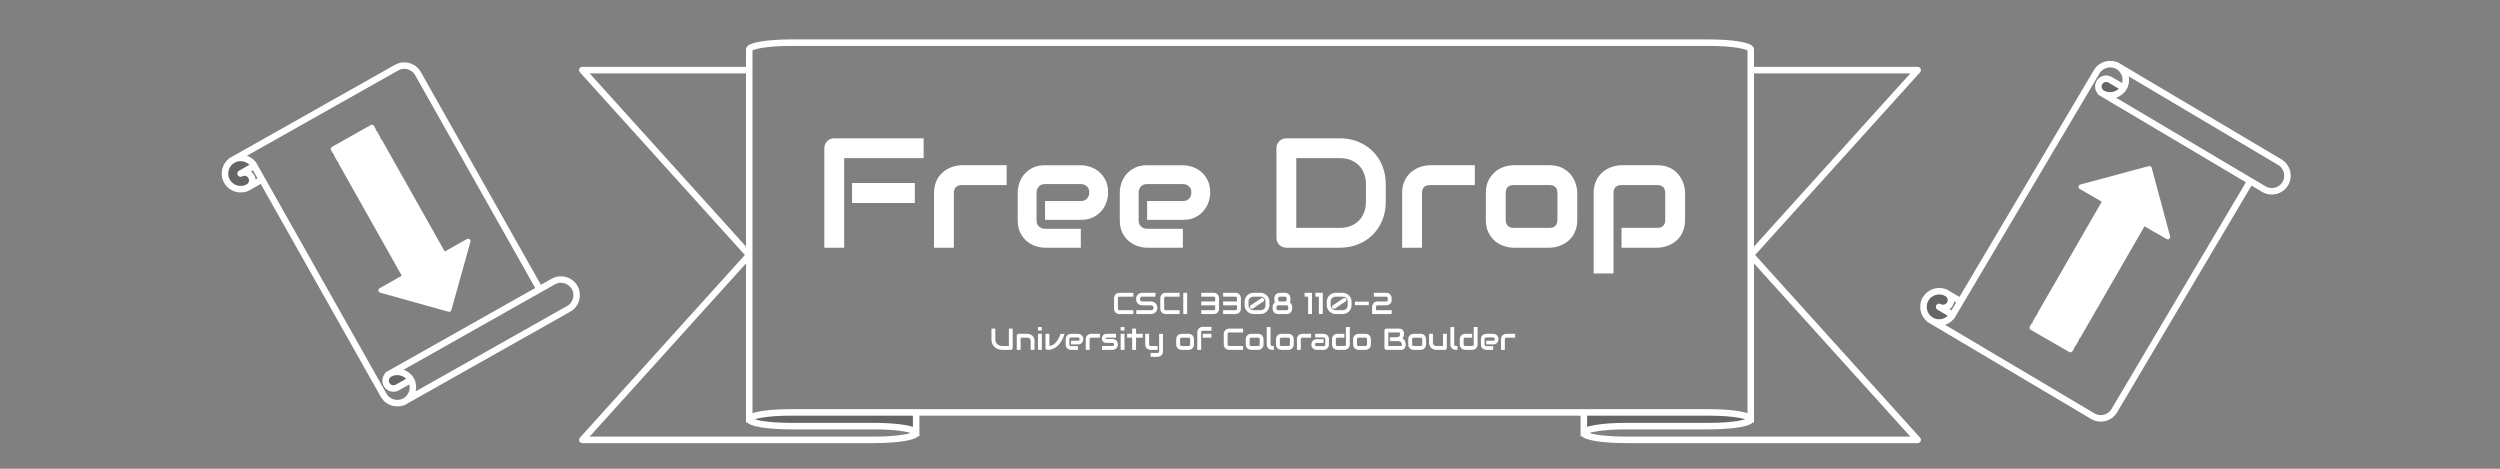 <svg version="1.1" viewBox="0.0 0.0 1536.0 288.0" fill="none" stroke="none" stroke-linecap="square" stroke-miterlimit="10" xmlns:xlink="http://www.w3.org/1999/xlink" xmlns="http://www.w3.org/2000/svg"><rect x="0.0" y="0.0" width="1536.0" height="288.0" fill="#808080" stroke="none"/><clipPath id="p.0"><path d="m0 0l1536.0 0l0 288.0l-1536.0 0l0 -288.0z" clip-rule="nonzero"/></clipPath><g clip-path="url(#p.0)"><path fill="#000000" fill-opacity="0.0" d="m0 0l1536.0 0l0 288.0l-1536.0 0z" fill-rule="evenodd"/><path fill="#000000" fill-opacity="0.0" d="m357.78 270.244l179.471 0c14.16 0 25.639 -1.888 25.639 -4.217c0 -2.329 -11.479 -4.217 -25.639 -4.217l-51.278 0c-14.16 0 -25.639 -1.888 -25.639 -4.217c0 -2.329 11.479 -4.217 25.639 -4.217l564.053 0c14.16 0 25.639 1.888 25.639 4.217c0 2.329 -11.479 4.217 -25.639 4.217l-51.278 0c-14.16 0 -25.639 1.888 -25.639 4.217c0 2.329 11.479 4.217 25.639 4.217l179.471 0l-102.555 -113.581l102.555 -113.581l-102.555 0l0 -12.652l0 0c0 -2.329 -11.479 -4.217 -25.639 -4.217l-564.053 0c-14.16 0 -25.639 1.888 -25.639 4.217l0 12.652l-102.555 0l102.555 113.581z" fill-rule="evenodd"/><path fill="#000000" fill-opacity="0.0" d="m562.89 266.027c0 -2.329 -11.479 -4.217 -25.639 -4.217l-51.278 0c-14.16 0 -25.639 -1.888 -25.639 -4.217c0 -2.329 11.479 -4.217 25.639 -4.217l76.916 0zm410.22 0c0 -2.329 11.479 -4.217 25.639 -4.217l51.278 0c14.16 0 25.639 -1.888 25.639 -4.217c0 -2.329 -11.479 -4.217 -25.639 -4.217l-76.916 0z" fill-rule="evenodd"/><path fill="#000000" fill-opacity="0.0" d="m357.78 270.244l102.555 -113.581l-102.555 -113.581l102.555 0l0 -12.652l0 0c0 -2.329 11.479 -4.217 25.639 -4.217l564.053 0c14.16 0 25.639 1.888 25.639 4.217l0 12.652l0 0l102.555 0l-102.555 113.581l102.555 113.581l-179.471 0c-14.16 0 -25.639 -1.888 -25.639 -4.217c0 -2.329 11.479 -4.217 25.639 -4.217l51.278 0c14.16 0 25.639 -1.888 25.639 -4.217c0 -2.329 -11.479 -4.217 -25.639 -4.217l-564.053 0c-14.16 0 -25.639 1.888 -25.639 4.217c0 2.329 11.479 4.217 25.639 4.217l51.278 0c14.16 0 25.639 1.888 25.639 4.217c0 2.329 -11.479 4.217 -25.639 4.217zm205.11 -16.87l0 12.652m410.22 0l0 -12.652m-512.776 4.217l0 -214.509m615.331 0l0 214.509" fill-rule="evenodd"/><path fill="#000000" fill-opacity="0.2" d="m562.89 266.027c0 -2.329 -11.479 -4.217 -25.639 -4.217l-51.278 0c-14.16 0 -25.639 -1.888 -25.639 -4.217c0 -2.329 11.479 -4.217 25.639 -4.217l76.916 0zm410.22 0c0 -2.329 11.479 -4.217 25.639 -4.217l51.278 0c14.16 0 25.639 -1.888 25.639 -4.217c0 -2.329 -11.479 -4.217 -25.639 -4.217l-76.916 0z" fill-rule="evenodd"/><path stroke="#ffffff" stroke-width="4.0" stroke-linejoin="round" stroke-linecap="butt" d="m357.78 270.244l102.555 -113.581l-102.555 -113.581l102.555 0l0 -12.652l0 0c0 -2.329 11.479 -4.217 25.639 -4.217l564.053 0c14.16 0 25.639 1.888 25.639 4.217l0 12.652l0 0l102.555 0l-102.555 113.581l102.555 113.581l-179.471 0c-14.16 0 -25.639 -1.888 -25.639 -4.217c0 -2.329 11.479 -4.217 25.639 -4.217l51.278 0c14.16 0 25.639 -1.888 25.639 -4.217c0 -2.329 -11.479 -4.217 -25.639 -4.217l-564.053 0c-14.16 0 -25.639 1.888 -25.639 4.217c0 2.329 11.479 4.217 25.639 4.217l51.278 0c14.16 0 25.639 1.888 25.639 4.217c0 2.329 -11.479 4.217 -25.639 4.217zm205.11 -16.87l0 12.652m410.22 0l0 -12.652m-512.776 4.217l0 -214.509m615.331 0l0 214.509" fill-rule="evenodd"/><path fill="#000000" fill-opacity="0.0" d="m143.108 98.249l0 0c4.629 -2.61 10.499 -0.974 13.11 3.655l-8.382 4.726c2.315 -1.305 5.249 -0.487 6.555 1.827c1.306 2.314 0.488 5.249 -1.827 6.554l8.382 -4.726l74.761 132.526l0 0c2.611 4.629 8.481 6.265 13.11 3.655l100.583 -56.717c4.629 -2.61 6.265 -8.479 3.654 -13.107c-2.611 -4.629 -8.481 -6.265 -13.11 -3.655l-8.382 4.726l-74.761 -132.526c-2.611 -4.629 -8.481 -6.265 -13.11 -3.655zm109.363 135.109c-2.611 -4.629 -8.481 -6.265 -13.11 -3.655c-2.315 1.305 -3.133 4.239 -1.827 6.554c1.306 2.314 4.24 3.132 6.555 1.827z" fill-rule="evenodd"/><path fill="#000000" fill-opacity="0.0" d="m252.47 233.358c-2.611 -4.629 -8.481 -6.265 -13.11 -3.655c-2.315 1.305 -3.133 4.239 -1.827 6.554c1.306 2.314 4.24 3.132 6.555 1.827zm-96.253 -131.454c-2.611 -4.629 -8.481 -6.265 -13.11 -3.655c-4.629 2.61 -6.265 8.479 -3.654 13.107c2.611 4.629 8.481 6.265 13.11 3.655c2.315 -1.305 3.133 -4.239 1.827 -6.554c-1.306 -2.314 -4.24 -3.132 -6.555 -1.827z" fill-rule="evenodd"/><path fill="#000000" fill-opacity="0.0" d="m248.816 246.465c-4.629 2.61 -10.499 0.974 -13.11 -3.655l-74.761 -132.526l-8.382 4.726l0 0c-4.629 2.61 -10.499 0.974 -13.11 -3.655c-2.611 -4.629 -0.975 -10.497 3.654 -13.107l100.583 -56.717c4.629 -2.61 10.499 -0.974 13.11 3.655l74.761 132.526l8.382 -4.726c4.629 -2.61 10.499 -0.974 13.11 3.655c2.611 4.629 0.975 10.497 -3.654 13.107zm-87.871 -136.181l-4.728 -8.381c-2.611 -4.629 -8.481 -6.265 -13.11 -3.655m13.11 3.655l-8.382 4.726c2.315 -1.305 5.249 -0.487 6.555 1.827c1.306 2.314 0.488 5.249 -1.827 6.554m99.907 118.347l-8.382 4.726l0 0c-2.315 1.305 -5.249 0.487 -6.555 -1.827c-1.306 -2.314 -0.488 -5.249 1.827 -6.554c4.629 -2.61 10.499 -0.974 13.11 3.655c2.611 4.629 0.975 10.497 -3.654 13.107m-9.456 -16.762l92.201 -51.99" fill-rule="evenodd"/><path fill="#000000" fill-opacity="0.2" d="m252.47 233.358c-2.611 -4.629 -8.481 -6.265 -13.11 -3.655c-2.315 1.305 -3.133 4.239 -1.827 6.554c1.306 2.314 4.24 3.132 6.555 1.827zm-96.253 -131.454c-2.611 -4.629 -8.481 -6.265 -13.11 -3.655c-4.629 2.61 -6.265 8.479 -3.654 13.107c2.611 4.629 8.481 6.265 13.11 3.655c2.315 -1.305 3.133 -4.239 1.827 -6.554c-1.306 -2.314 -4.24 -3.132 -6.555 -1.827z" fill-rule="evenodd"/><path stroke="#ffffff" stroke-width="4.0" stroke-linejoin="round" stroke-linecap="butt" d="m248.816 246.465c-4.629 2.61 -10.499 0.974 -13.11 -3.655l-74.761 -132.526l-8.382 4.726l0 0c-4.629 2.61 -10.499 0.974 -13.11 -3.655c-2.611 -4.629 -0.975 -10.497 3.654 -13.107l100.583 -56.717c4.629 -2.61 10.499 -0.974 13.11 3.655l74.761 132.526l8.382 -4.726c4.629 -2.61 10.499 -0.974 13.11 3.655c2.611 4.629 0.975 10.497 -3.654 13.107zm-87.871 -136.181l-4.728 -8.381c-2.611 -4.629 -8.481 -6.265 -13.11 -3.655m13.11 3.655l-8.382 4.726c2.315 -1.305 5.249 -0.487 6.555 1.827c1.306 2.314 0.488 5.249 -1.827 6.554m99.907 118.347l-8.382 4.726l0 0c-2.315 1.305 -5.249 0.487 -6.555 -1.827c-1.306 -2.314 -0.488 -5.249 1.827 -6.554c4.629 -2.61 10.499 -0.974 13.11 3.655c2.611 4.629 0.975 10.497 -3.654 13.107m-9.456 -16.762l92.201 -51.99" fill-rule="evenodd"/><path fill="#000000" fill-opacity="0.0" d="m1186.498 196.821l0 0c4.572 2.71 10.474 1.201 13.184 -3.371l-8.278 -4.907c2.286 1.355 5.237 0.601 6.592 -1.685c1.355 -2.286 0.6 -5.238 -1.685 -6.593l8.278 4.907l83.61 -141.056l0 0c2.71 -4.572 8.613 -6.081 13.184 -3.371l99.331 58.89c4.572 2.71 6.081 8.614 3.371 13.185c-2.71 4.572 -8.613 6.081 -13.184 3.371l-8.278 -4.907l-83.61 141.056c-2.71 4.572 -8.613 6.081 -13.184 3.37zm118.257 -142.889l0 0c-2.71 4.572 -8.613 6.081 -13.184 3.371c-2.286 -1.355 -3.04 -4.307 -1.685 -6.593c1.355 -2.286 4.306 -3.04 6.592 -1.685z" fill-rule="evenodd"/><path fill="#000000" fill-opacity="0.0" d="m1304.755 53.932l0 0c-2.71 4.572 -8.613 6.081 -13.184 3.371c-2.286 -1.355 -3.04 -4.307 -1.685 -6.593c1.355 -2.286 4.306 -3.04 6.592 -1.685zm-105.072 139.519c-2.71 4.572 -8.613 6.081 -13.184 3.371c-4.572 -2.71 -6.081 -8.614 -3.371 -13.185c2.71 -4.572 8.613 -6.081 13.184 -3.371l0 0c2.286 1.355 3.04 4.307 1.685 6.593c-1.355 2.286 -4.306 3.04 -6.592 1.685z" fill-rule="evenodd"/><path fill="#000000" fill-opacity="0.0" d="m1204.59 185.173l83.61 -141.056l0 0c2.71 -4.572 8.613 -6.081 13.184 -3.371l99.331 58.89c4.572 2.71 6.081 8.614 3.371 13.185c-2.71 4.572 -8.613 6.081 -13.184 3.371l-8.278 -4.907l-83.61 141.056c-2.71 4.572 -8.613 6.081 -13.184 3.37l-99.331 -58.89l0 0c-4.572 -2.71 -6.081 -8.614 -3.371 -13.185c2.71 -4.572 8.613 -6.081 13.184 -3.371zm96.795 -144.426l0 0c4.572 2.71 6.081 8.614 3.371 13.185c-2.71 4.572 -8.613 6.081 -13.184 3.371c-2.286 -1.355 -3.04 -4.307 -1.685 -6.593c1.355 -2.286 4.306 -3.04 6.592 -1.685l8.277 4.907m77.869 57.353l-91.053 -53.982m-95.259 122.963l0 0c2.286 1.355 3.04 4.307 1.685 6.593c-1.355 2.286 -4.306 3.04 -6.592 1.685l8.278 4.907m-13.184 3.371l0 0c4.572 2.71 10.474 1.201 13.184 -3.371l4.907 -8.278" fill-rule="evenodd"/><path fill="#000000" fill-opacity="0.2" d="m1304.755 53.932l0 0c-2.71 4.572 -8.613 6.081 -13.184 3.371c-2.286 -1.355 -3.04 -4.307 -1.685 -6.593c1.355 -2.286 4.306 -3.04 6.592 -1.685zm-105.072 139.519c-2.71 4.572 -8.613 6.081 -13.184 3.371c-4.572 -2.71 -6.081 -8.614 -3.371 -13.185c2.71 -4.572 8.613 -6.081 13.184 -3.371l0 0c2.286 1.355 3.04 4.307 1.685 6.593c-1.355 2.286 -4.306 3.04 -6.592 1.685z" fill-rule="evenodd"/><path stroke="#ffffff" stroke-width="4.0" stroke-linejoin="round" stroke-linecap="butt" d="m1204.59 185.173l83.61 -141.056l0 0c2.71 -4.572 8.613 -6.081 13.184 -3.371l99.331 58.89c4.572 2.71 6.081 8.614 3.371 13.185c-2.71 4.572 -8.613 6.081 -13.184 3.371l-8.278 -4.907l-83.61 141.056c-2.71 4.572 -8.613 6.081 -13.184 3.37l-99.331 -58.89l0 0c-4.572 -2.71 -6.081 -8.614 -3.371 -13.185c2.71 -4.572 8.613 -6.081 13.184 -3.371zm96.795 -144.426l0 0c4.572 2.71 6.081 8.614 3.371 13.185c-2.71 4.572 -8.613 6.081 -13.184 3.371c-2.286 -1.355 -3.04 -4.307 -1.685 -6.593c1.355 -2.286 4.306 -3.04 6.592 -1.685l8.277 4.907m77.869 57.353l-91.053 -53.982m-95.259 122.963l0 0c2.286 1.355 3.04 4.307 1.685 6.593c-1.355 2.286 -4.306 3.04 -6.592 1.685l8.278 4.907m-13.184 3.371l0 0c4.572 2.71 10.474 1.201 13.184 -3.371l4.907 -8.278" fill-rule="evenodd"/><path fill="#ffffff" d="m228.505 78.153l0.944 1.675l-23.781 13.4l-0.944 -1.675zm1.887 3.351l1.887 3.351l-23.781 13.4l-1.887 -3.351zm2.831 5.026l39.458 70.047l14.912 -8.403l-11.704 41.907l-41.902 -11.703l14.912 -8.402l-39.458 -70.047z" fill-rule="evenodd"/><path stroke="#ffffff" stroke-width="3.0" stroke-linejoin="round" stroke-linecap="butt" d="m228.505 78.153l0.944 1.675l-23.781 13.4l-0.944 -1.675zm1.887 3.351l1.887 3.351l-23.781 13.4l-1.887 -3.351zm2.831 5.026l39.458 70.047l14.912 -8.403l-11.704 41.907l-41.902 -11.703l14.912 -8.402l-39.458 -70.047z" fill-rule="evenodd"/><path fill="#ffffff" d="m1248.428 201.332l0.961 -1.666l23.656 13.637l-0.961 1.666zm1.921 -3.333l1.921 -3.333l23.656 13.637l-1.921 3.333zm2.882 -4.999l40.143 -69.636l-14.834 -8.551l42.031 -11.292l11.292 42.032l-14.834 -8.551l-40.143 69.636z" fill-rule="evenodd"/><path stroke="#ffffff" stroke-width="3.0" stroke-linejoin="round" stroke-linecap="butt" d="m1248.428 201.332l0.961 -1.666l23.656 13.637l-0.961 1.666zm1.921 -3.333l1.921 -3.333l23.656 13.637l-1.921 3.333zm2.882 -4.999l40.143 -69.636l-14.834 -8.551l42.031 -11.292l11.292 42.032l-14.834 -8.551l-40.143 69.636z" fill-rule="evenodd"/><path fill="#000000" fill-opacity="0.0" d="m462.661 27.354l614.047 0l0 224.346l-614.047 0z" fill-rule="evenodd"/><path fill="#ffffff" d="m562.052 124.719l-38.531 0l0 -12.281l38.531 0l0 12.281zm5.438 -27.562l-48.844 0l0 55.031l-12.188 0l0 -61.078q0 -1.266 0.469 -2.391q0.469 -1.125 1.281 -1.969q0.828 -0.844 1.953 -1.312q1.125 -0.469 2.438 -0.469l54.891 0l0 12.188zm51.0 16.547l-27.422 0q-2.484 0 -3.75 1.25q-1.266 1.234 -1.266 3.625l0 33.609l-12.188 0l0 -33.609q0 -3.141 0.797 -5.625q0.797 -2.484 2.125 -4.375q1.344 -1.906 3.078 -3.234q1.734 -1.344 3.625 -2.188q1.906 -0.844 3.844 -1.234q1.953 -0.406 3.641 -0.406l27.516 0l0 12.188zm62.344 4.594q0 2.531 -0.891 5.469q-0.891 2.922 -2.891 5.437q-1.984 2.5 -5.203 4.188q-3.203 1.688 -7.797 1.688l-21.984 0l0 -11.578l21.984 0q2.484 0 3.844 -1.516q1.359 -1.531 1.359 -3.781q0 -2.391 -1.531 -3.75q-1.516 -1.359 -3.672 -1.359l-21.984 0q-2.484 0 -3.844 1.531q-1.359 1.516 -1.359 3.766l0 17.016q0 2.438 1.516 3.797q1.531 1.359 3.781 1.359l21.891 0l0 11.625l-21.984 0q-2.531 0 -5.469 -0.891q-2.922 -0.891 -5.438 -2.875q-2.5 -2.0 -4.188 -5.203q-1.688 -3.219 -1.688 -7.812l0 -17.109q0 -2.531 0.891 -5.453q0.891 -2.938 2.875 -5.438q2.0 -2.516 5.203 -4.203q3.219 -1.688 7.812 -1.688l21.984 0q2.531 0 5.453 0.891q2.938 0.891 5.438 2.891q2.516 1.984 4.203 5.203q1.688 3.203 1.688 7.797zm62.719 0q0 2.531 -0.891 5.469q-0.891 2.922 -2.891 5.437q-1.984 2.5 -5.203 4.188q-3.203 1.688 -7.797 1.688l-21.984 0l0 -11.578l21.984 0q2.484 0 3.844 -1.516q1.359 -1.531 1.359 -3.781q0 -2.391 -1.531 -3.75q-1.516 -1.359 -3.672 -1.359l-21.984 0q-2.484 0 -3.844 1.531q-1.359 1.516 -1.359 3.766l0 17.016q0 2.438 1.516 3.797q1.531 1.359 3.781 1.359l21.891 0l0 11.625l-21.984 0q-2.531 0 -5.469 -0.891q-2.922 -0.891 -5.438 -2.875q-2.5 -2.0 -4.188 -5.203q-1.688 -3.219 -1.688 -7.812l0 -17.109q0 -2.531 0.891 -5.453q0.891 -2.938 2.875 -5.438q2.0 -2.516 5.203 -4.203q3.219 -1.688 7.812 -1.688l21.984 0q2.531 0 5.453 0.891q2.938 0.891 5.438 2.891q2.516 1.984 4.203 5.203q1.688 3.203 1.688 7.797zm107.859 5.766q0 6.141 -2.141 11.297q-2.125 5.156 -5.875 8.891q-3.75 3.719 -8.906 5.828q-5.156 2.109 -11.203 2.109l-32.906 0q-1.312 0 -2.438 -0.469q-1.125 -0.469 -1.953 -1.281q-0.812 -0.828 -1.281 -1.953q-0.469 -1.125 -0.469 -2.438l0 -54.937q0 -1.266 0.469 -2.391q0.469 -1.125 1.281 -1.969q0.828 -0.844 1.953 -1.312q1.125 -0.469 2.438 -0.469l32.906 0q6.047 0 11.203 2.109q5.156 2.109 8.906 5.844q3.75 3.719 5.875 8.906q2.141 5.172 2.141 11.266l0 10.969zm-12.188 -10.969q0 -3.562 -1.156 -6.516q-1.141 -2.953 -3.25 -5.031q-2.109 -2.094 -5.047 -3.234q-2.922 -1.156 -6.484 -1.156l-26.859 0l0 42.844l26.859 0q3.562 0 6.484 -1.141q2.938 -1.156 5.047 -3.234q2.109 -2.094 3.25 -5.016q1.156 -2.937 1.156 -6.547l0 -10.969zm66.891 0.609l-27.422 0q-2.484 0 -3.75 1.25q-1.266 1.234 -1.266 3.625l0 33.609l-12.188 0l0 -33.609q0 -3.141 0.797 -5.625q0.797 -2.484 2.125 -4.375q1.344 -1.906 3.078 -3.234q1.734 -1.344 3.625 -2.188q1.906 -0.844 3.844 -1.234q1.953 -0.406 3.641 -0.406l27.516 0l0 12.188zm62.953 21.375q0 3.141 -0.797 5.656q-0.797 2.5 -2.109 4.406q-1.312 1.891 -3.047 3.234q-1.734 1.328 -3.641 2.172q-1.891 0.844 -3.844 1.25q-1.938 0.391 -3.672 0.391l-21.984 0q-2.531 0 -5.531 -0.891q-3.0 -0.891 -5.562 -2.922q-2.547 -2.047 -4.266 -5.297q-1.703 -3.266 -1.703 -8.0l0 -16.5q0 -4.688 1.703 -7.938q1.719 -3.266 4.266 -5.297q2.562 -2.047 5.562 -2.938q3.0 -0.891 5.531 -0.891l21.984 0q4.688 0 7.969 1.688q3.281 1.688 5.297 4.25q2.016 2.547 2.922 5.547q0.922 3.0 0.922 5.578l0 16.5zm-12.188 -16.406q0 -2.531 -1.266 -3.75q-1.266 -1.219 -3.656 -1.219l-21.891 0q-2.438 0 -3.703 1.25q-1.266 1.234 -1.266 3.625l0 16.5q0 2.391 1.266 3.656q1.266 1.266 3.703 1.266l21.891 0q2.484 0 3.703 -1.266q1.219 -1.266 1.219 -3.656l0 -16.406zm78.422 16.406q0 3.141 -0.797 5.656q-0.797 2.5 -2.109 4.406q-1.312 1.891 -3.047 3.234q-1.734 1.328 -3.641 2.172q-1.891 0.844 -3.812 1.25q-1.922 0.391 -3.656 0.391l-21.984 0l0 -12.188l21.984 0q2.438 0 3.656 -1.266q1.219 -1.266 1.219 -3.656l0 -16.406q0 -2.531 -1.25 -3.75q-1.234 -1.219 -3.625 -1.219l-21.891 0q-2.484 0 -3.75 1.25q-1.266 1.234 -1.266 3.625l0 49.453l-12.188 0l0 -49.453q0 -3.141 0.797 -5.625q0.797 -2.484 2.125 -4.375q1.344 -1.906 3.078 -3.234q1.734 -1.344 3.625 -2.188q1.906 -0.844 3.844 -1.234q1.953 -0.406 3.641 -0.406l21.984 0q3.141 0 5.625 0.797q2.484 0.797 4.375 2.109q1.906 1.312 3.234 3.047q1.344 1.734 2.188 3.641q0.844 1.891 1.234 3.812q0.406 1.922 0.406 3.656l0 16.5z" fill-rule="nonzero"/><path fill="#ffffff" d="m696.341 192.948l-8.547 0q-0.328 0 -0.719 -0.078q-0.375 -0.078 -0.75 -0.234q-0.359 -0.172 -0.703 -0.422q-0.328 -0.266 -0.594 -0.625q-0.25 -0.375 -0.406 -0.859q-0.156 -0.5 -0.156 -1.109l0 -6.406q0 -0.328 0.078 -0.703q0.078 -0.391 0.234 -0.75q0.172 -0.375 0.438 -0.703q0.266 -0.344 0.625 -0.594q0.375 -0.266 0.859 -0.422q0.484 -0.156 1.094 -0.156l8.547 0l0 2.375l-8.547 0q-0.469 0 -0.719 0.25q-0.234 0.234 -0.234 0.719l0 6.391q0 0.453 0.25 0.703q0.25 0.25 0.703 0.25l8.547 0l0 2.375zm14.736 -3.844q0 0.703 -0.172 1.266q-0.172 0.562 -0.469 0.984q-0.297 0.422 -0.688 0.734q-0.391 0.297 -0.812 0.484q-0.406 0.188 -0.844 0.281q-0.438 0.094 -0.812 0.094l-9.141 0l0 -2.375l9.141 0q0.672 0 1.047 -0.391q0.391 -0.406 0.391 -1.078q0 -0.328 -0.109 -0.594q-0.094 -0.281 -0.281 -0.484q-0.188 -0.203 -0.453 -0.312q-0.266 -0.109 -0.594 -0.109l-5.453 0q-0.578 0 -1.25 -0.203q-0.656 -0.203 -1.234 -0.656q-0.562 -0.453 -0.938 -1.188q-0.375 -0.75 -0.375 -1.812q0 -1.062 0.375 -1.797q0.375 -0.734 0.938 -1.188q0.578 -0.469 1.234 -0.672q0.672 -0.203 1.25 -0.203l8.062 0l0 2.375l-8.062 0q-0.672 0 -1.047 0.406q-0.375 0.406 -0.375 1.078q0 0.688 0.375 1.094q0.375 0.391 1.047 0.391l5.453 0l0.016 0q0.375 0 0.797 0.094q0.438 0.094 0.859 0.297q0.422 0.203 0.797 0.516q0.391 0.297 0.688 0.734q0.297 0.422 0.469 0.984q0.172 0.547 0.172 1.25zm13.677 3.844l-8.547 0q-0.328 0 -0.719 -0.078q-0.375 -0.078 -0.75 -0.234q-0.359 -0.172 -0.703 -0.422q-0.328 -0.266 -0.594 -0.625q-0.25 -0.375 -0.406 -0.859q-0.156 -0.5 -0.156 -1.109l0 -6.406q0 -0.328 0.078 -0.703q0.078 -0.391 0.234 -0.75q0.172 -0.375 0.438 -0.703q0.266 -0.344 0.625 -0.594q0.375 -0.266 0.859 -0.422q0.484 -0.156 1.094 -0.156l8.547 0l0 2.375l-8.547 0q-0.469 0 -0.719 0.25q-0.234 0.234 -0.234 0.719l0 6.391q0 0.453 0.25 0.703q0.25 0.25 0.703 0.25l8.547 0l0 2.375zm4.625 0l-2.375 0l0 -13.062l2.375 0l0 13.062zm19.598 -3.328q0 0.922 -0.328 1.562q-0.328 0.625 -0.828 1.031q-0.5 0.391 -1.094 0.562q-0.578 0.172 -1.078 0.172l-7.594 0l0 -2.375l7.594 0q0.484 0 0.719 -0.234q0.234 -0.25 0.234 -0.719l0 -2.016l-8.547 0l0 -2.375l8.547 0l0 -2.0q0 -0.969 -0.953 -0.969l-7.594 0l0 -2.375l7.594 0q0.609 0 1.094 0.156q0.484 0.156 0.844 0.422q0.375 0.25 0.641 0.594q0.266 0.328 0.422 0.703q0.172 0.359 0.25 0.75q0.078 0.375 0.078 0.703l0 6.406zm13.418 0q0 0.922 -0.328 1.562q-0.328 0.625 -0.828 1.031q-0.5 0.391 -1.094 0.562q-0.578 0.172 -1.078 0.172l-7.594 0l0 -2.375l7.594 0q0.484 0 0.719 -0.234q0.234 -0.25 0.234 -0.719l0 -2.016l-8.547 0l0 -2.375l8.547 0l0 -2.0q0 -0.969 -0.953 -0.969l-7.594 0l0 -2.375l7.594 0q0.609 0 1.094 0.156q0.484 0.156 0.844 0.422q0.375 0.25 0.641 0.594q0.266 0.328 0.422 0.703q0.172 0.359 0.25 0.75q0.078 0.375 0.078 0.703l0 6.406zm17.528 -2.141q0 0.797 -0.219 1.516q-0.203 0.719 -0.578 1.328q-0.375 0.609 -0.891 1.094q-0.5 0.484 -1.109 0.828q-0.594 0.344 -1.281 0.531q-0.688 0.172 -1.391 0.172l-4.281 0q-0.719 0 -1.406 -0.172q-0.672 -0.188 -1.281 -0.531q-0.609 -0.344 -1.125 -0.828q-0.5 -0.484 -0.875 -1.094q-0.359 -0.609 -0.578 -1.328q-0.203 -0.719 -0.203 -1.516l0 -2.125q0 -1.203 0.453 -2.203q0.453 -1.0 1.203 -1.719q0.766 -0.734 1.75 -1.141q0.984 -0.406 2.062 -0.406l4.281 0q0.703 0 1.391 0.188q0.688 0.172 1.281 0.516q0.609 0.344 1.109 0.828q0.516 0.484 0.891 1.094q0.375 0.609 0.578 1.328q0.219 0.703 0.219 1.516l0 2.125zm-2.391 -2.125q0 -0.703 -0.266 -1.281q-0.25 -0.578 -0.672 -0.984q-0.422 -0.406 -0.984 -0.625q-0.547 -0.219 -1.156 -0.203l-4.281 0q-0.594 -0.016 -1.156 0.203q-0.547 0.203 -0.984 0.609q-0.438 0.406 -0.703 0.984q-0.25 0.578 -0.25 1.297l0 2.125q0 0.719 0.25 1.297q0.266 0.562 0.688 0.969q0.422 0.406 0.984 0.625q0.562 0.219 1.172 0.203l4.281 0q0.703 0 1.266 -0.219q0.562 -0.234 0.969 -0.641q0.406 -0.422 0.625 -0.984q0.219 -0.578 0.219 -1.25l0 -2.125zm-1.031 -1.734q0.141 0.203 0.172 0.438q0.047 0.234 0 0.453q-0.031 0.219 -0.172 0.422q-0.125 0.188 -0.344 0.328l-6.391 4.266q-0.156 0.125 -0.328 0.172q-0.156 0.047 -0.328 0.047q-0.297 0 -0.562 -0.141q-0.25 -0.141 -0.422 -0.391q-0.141 -0.203 -0.188 -0.438q-0.031 -0.234 0 -0.453q0.047 -0.219 0.172 -0.406q0.125 -0.203 0.328 -0.344l6.422 -4.266q0.203 -0.141 0.422 -0.188q0.234 -0.047 0.453 0q0.234 0.047 0.422 0.172q0.203 0.125 0.344 0.328zm17.403 6.0q0 0.344 -0.078 0.719q-0.078 0.375 -0.25 0.75q-0.172 0.359 -0.438 0.703q-0.266 0.328 -0.641 0.594q-0.359 0.25 -0.844 0.406q-0.484 0.156 -1.078 0.156l-5.359 0q-0.484 0 -1.078 -0.172q-0.578 -0.172 -1.078 -0.562q-0.5 -0.406 -0.828 -1.031q-0.328 -0.641 -0.328 -1.562l0 -1.047q0 -0.359 0.078 -0.734q0.078 -0.391 0.234 -0.75q0.172 -0.375 0.438 -0.719q0.266 -0.344 0.641 -0.578q-0.156 -0.391 -0.25 -0.781q-0.078 -0.391 -0.078 -0.734l0 -1.062q0 -0.922 0.328 -1.547q0.344 -0.641 0.828 -1.031q0.5 -0.391 1.078 -0.562q0.594 -0.188 1.078 -0.188l3.203 0q0.625 0 1.109 0.156q0.484 0.156 0.844 0.422q0.375 0.25 0.625 0.594q0.266 0.328 0.422 0.703q0.172 0.359 0.25 0.75q0.078 0.375 0.078 0.703l0 1.062q0 0.891 -0.312 1.547q0.281 0.188 0.531 0.453q0.266 0.266 0.453 0.609q0.203 0.328 0.312 0.75q0.109 0.422 0.109 0.938l0 1.047zm-3.453 -6.391q0 -0.484 -0.25 -0.719q-0.25 -0.25 -0.719 -0.25l-3.188 0q-0.484 0 -0.719 0.25q-0.219 0.234 -0.219 0.703l0 1.062q0 0.469 0.234 0.719q0.25 0.234 0.688 0.234l3.203 0q0.484 0 0.719 -0.234q0.25 -0.25 0.25 -0.719l0 -1.047zm1.047 5.344q0 -0.469 -0.25 -0.719q-0.25 -0.25 -0.672 -0.25l-5.359 0q-0.438 0 -0.703 0.281q-0.25 0.266 -0.25 0.688l0 1.047q0 0.438 0.266 0.703q0.281 0.25 0.688 0.25l5.359 0q0.453 0 0.688 -0.266q0.234 -0.281 0.234 -0.688l0 -1.047zm14.596 4.375l-2.391 0l0 -10.688l-2.141 0l0 -2.375l4.531 0l0 13.062zm6.613 0l-2.391 0l0 -10.688l-2.141 0l0 -2.375l4.531 0l0 13.062zm17.692 -5.469q0 0.797 -0.219 1.516q-0.203 0.719 -0.578 1.328q-0.375 0.609 -0.891 1.094q-0.5 0.484 -1.109 0.828q-0.594 0.344 -1.281 0.531q-0.688 0.172 -1.391 0.172l-4.281 0q-0.719 0 -1.406 -0.172q-0.672 -0.188 -1.281 -0.531q-0.609 -0.344 -1.125 -0.828q-0.5 -0.484 -0.875 -1.094q-0.359 -0.609 -0.578 -1.328q-0.203 -0.719 -0.203 -1.516l0 -2.125q0 -1.203 0.453 -2.203q0.453 -1.0 1.203 -1.719q0.766 -0.734 1.75 -1.141q0.984 -0.406 2.062 -0.406l4.281 0q0.703 0 1.391 0.188q0.688 0.172 1.281 0.516q0.609 0.344 1.109 0.828q0.516 0.484 0.891 1.094q0.375 0.609 0.578 1.328q0.219 0.703 0.219 1.516l0 2.125zm-2.391 -2.125q0 -0.703 -0.266 -1.281q-0.25 -0.578 -0.672 -0.984q-0.422 -0.406 -0.984 -0.625q-0.547 -0.219 -1.156 -0.203l-4.281 0q-0.594 -0.016 -1.156 0.203q-0.547 0.203 -0.984 0.609q-0.438 0.406 -0.703 0.984q-0.25 0.578 -0.25 1.297l0 2.125q0 0.719 0.25 1.297q0.266 0.562 0.688 0.969q0.422 0.406 0.984 0.625q0.562 0.219 1.172 0.203l4.281 0q0.703 0 1.266 -0.219q0.562 -0.234 0.969 -0.641q0.406 -0.422 0.625 -0.984q0.219 -0.578 0.219 -1.25l0 -2.125zm-1.031 -1.734q0.141 0.203 0.172 0.438q0.047 0.234 0 0.453q-0.031 0.219 -0.172 0.422q-0.125 0.188 -0.344 0.328l-6.391 4.266q-0.156 0.125 -0.328 0.172q-0.156 0.047 -0.328 0.047q-0.297 0 -0.562 -0.141q-0.25 -0.141 -0.422 -0.391q-0.141 -0.203 -0.188 -0.438q-0.031 -0.234 0 -0.453q0.047 -0.219 0.172 -0.406q0.125 -0.203 0.328 -0.344l6.422 -4.266q0.203 -0.141 0.422 -0.188q0.234 -0.047 0.453 0q0.234 0.047 0.422 0.172q0.203 0.125 0.344 0.328zm14.028 3.859l-8.531 0l0 -2.125l8.531 0l0 2.125zm14.033 5.469l-12.0 0l0 -4.375q0 -0.344 0.078 -0.719q0.078 -0.375 0.234 -0.75q0.172 -0.375 0.422 -0.703q0.266 -0.344 0.625 -0.609q0.375 -0.266 0.859 -0.406q0.484 -0.156 1.094 -0.156l5.344 0q0.484 0 0.703 -0.234q0.234 -0.25 0.234 -0.719l0 -1.047q0 -0.484 -0.234 -0.719q-0.234 -0.25 -0.688 -0.25l-7.609 0l0 -2.375l7.609 0q0.594 0 1.078 0.156q0.484 0.156 0.844 0.422q0.375 0.25 0.641 0.594q0.266 0.328 0.438 0.703q0.172 0.359 0.25 0.75q0.078 0.375 0.078 0.703l0 1.062q0 0.922 -0.344 1.562q-0.328 0.625 -0.828 1.031q-0.5 0.391 -1.078 0.562q-0.578 0.172 -1.078 0.172l-5.359 0q-0.297 0 -0.469 0.094q-0.172 0.078 -0.266 0.219q-0.094 0.125 -0.141 0.297q-0.047 0.172 -0.078 0.359l0 2.0l9.641 0l0 2.375z" fill-rule="nonzero"/><path fill="#ffffff" d="m622.209 213.76q0 0.25 -0.094 0.469q-0.078 0.219 -0.25 0.375q-0.156 0.156 -0.375 0.25q-0.219 0.094 -0.469 0.094l-5.344 0q-0.75 0 -1.531 -0.156q-0.766 -0.172 -1.5 -0.516q-0.719 -0.344 -1.359 -0.859q-0.641 -0.531 -1.125 -1.25q-0.469 -0.734 -0.75 -1.672q-0.266 -0.938 -0.266 -2.078l0 -6.531l2.375 0l0 6.531q0 1.0 0.266 1.703q0.281 0.688 0.703 1.156q0.438 0.453 0.938 0.719q0.516 0.266 0.969 0.391q0.469 0.125 0.812 0.156q0.359 0.031 0.469 0.031l4.172 0l0 -10.688l2.359 0l0 11.875zm13.409 1.188l-2.375 0l0 -5.469q0 -0.469 -0.156 -0.828q-0.156 -0.375 -0.438 -0.641q-0.266 -0.266 -0.641 -0.406q-0.375 -0.141 -0.797 -0.141l-4.141 0l0 7.484l-2.375 0l0 -8.672q0 -0.25 0.094 -0.453q0.094 -0.219 0.25 -0.375q0.172 -0.172 0.391 -0.25q0.219 -0.094 0.469 -0.094l5.328 0q0.453 0 0.938 0.109q0.5 0.094 0.984 0.312q0.5 0.219 0.938 0.562q0.438 0.344 0.781 0.828q0.344 0.484 0.547 1.125q0.203 0.641 0.203 1.438l0 5.469zm4.474 -11.875l-2.375 0l0 -2.141l2.375 0l0 2.141zm0 11.875l-2.375 0l0 -9.844l2.375 0l0 9.844zm14.017 -9.844q-0.391 1.25 -0.938 2.469q-0.531 1.203 -1.234 2.297q-0.688 1.094 -1.562 2.031q-0.859 0.938 -1.906 1.625q-1.031 0.672 -2.266 1.062q-1.219 0.375 -2.641 0.375q-0.25 0 -0.469 -0.078q-0.219 -0.094 -0.391 -0.25q-0.156 -0.172 -0.25 -0.375q-0.094 -0.219 -0.094 -0.469l0 -8.688l2.375 0l0 7.406q0.859 0 1.656 -0.375q0.797 -0.375 1.5 -0.984q0.719 -0.625 1.328 -1.406q0.609 -0.781 1.078 -1.609q0.469 -0.828 0.797 -1.609q0.344 -0.797 0.5 -1.422l2.516 0zm11.442 3.25q0 0.5 -0.172 1.078q-0.172 0.562 -0.562 1.047q-0.391 0.484 -1.016 0.812q-0.609 0.328 -1.516 0.328l-4.266 0l0 -2.25l4.266 0q0.484 0 0.75 -0.297q0.266 -0.297 0.266 -0.734q0 -0.453 -0.297 -0.719q-0.297 -0.266 -0.719 -0.266l-4.266 0q-0.484 0 -0.75 0.297q-0.266 0.297 -0.266 0.734l0 3.297q0 0.484 0.297 0.75q0.297 0.25 0.734 0.25l4.25 0l0 2.266l-4.266 0q-0.484 0 -1.062 -0.172q-0.562 -0.172 -1.062 -0.562q-0.484 -0.391 -0.812 -1.016q-0.328 -0.625 -0.328 -1.516l0 -3.328q0 -0.484 0.172 -1.047q0.172 -0.578 0.562 -1.062q0.391 -0.484 1.016 -0.812q0.625 -0.328 1.516 -0.328l4.266 0q0.5 0 1.062 0.172q0.578 0.172 1.062 0.562q0.484 0.375 0.812 1.0q0.328 0.625 0.328 1.516zm10.22 -0.891l-5.328 0q-0.484 0 -0.734 0.25q-0.25 0.234 -0.25 0.703l0 6.531l-2.359 0l0 -6.531q0 -0.609 0.141 -1.094q0.156 -0.484 0.422 -0.844q0.266 -0.375 0.594 -0.625q0.344 -0.266 0.703 -0.422q0.375 -0.172 0.75 -0.25q0.375 -0.078 0.703 -0.078l5.359 0l0 2.359zm11.066 4.156q0 0.609 -0.156 1.109q-0.141 0.484 -0.406 0.859q-0.25 0.359 -0.594 0.625q-0.328 0.25 -0.703 0.422q-0.359 0.156 -0.75 0.234q-0.375 0.078 -0.703 0.078l-6.422 0l0 -2.375l6.391 0q0.484 0 0.734 -0.234q0.25 -0.25 0.25 -0.719q-0.047 -0.938 -0.953 -0.938l-3.672 0q-0.797 0 -1.344 -0.266q-0.531 -0.281 -0.875 -0.688q-0.344 -0.422 -0.5 -0.891q-0.141 -0.484 -0.141 -0.891q0 -0.781 0.281 -1.328q0.281 -0.547 0.703 -0.875q0.438 -0.344 0.938 -0.484q0.5 -0.156 0.938 -0.156l5.812 0l0 2.359l-5.797 0q-0.188 0 -0.297 0.047q-0.094 0.047 -0.156 0.109q-0.047 0.062 -0.062 0.141q0 0.078 0 0.156q0.016 0.141 0.062 0.234q0.047 0.078 0.109 0.109q0.062 0.031 0.141 0.047q0.094 0 0.188 0l3.672 0q0.906 0 1.531 0.328q0.641 0.328 1.031 0.828q0.406 0.5 0.578 1.078q0.172 0.578 0.172 1.078zm4.068 -8.547l-2.375 0l0 -2.141l2.375 0l0 2.141zm0 11.875l-2.375 0l0 -9.844l2.375 0l0 9.844zm11.22 -7.484l-4.125 0l0 7.484l-2.406 0l0 -7.484l-3.078 0l0 -2.359l3.078 0l0 -3.219l2.406 0l0 3.219l4.125 0l0 2.359zm12.419 8.438q0 0.609 -0.156 1.094q-0.156 0.484 -0.406 0.844q-0.25 0.375 -0.594 0.641q-0.344 0.266 -0.719 0.422q-0.359 0.172 -0.734 0.234q-0.375 0.078 -0.703 0.078l-4.281 0l0 -2.359l4.281 0q0.469 0 0.703 -0.25q0.234 -0.25 0.234 -0.703l0 -10.797l2.375 0l0 10.797zm-3.312 -0.953l-4.281 0q-0.5 0 -1.078 -0.172q-0.578 -0.172 -1.078 -0.562q-0.5 -0.406 -0.828 -1.031q-0.328 -0.641 -0.328 -1.562l0 -6.516l2.359 0l0 6.516q0 0.469 0.25 0.719q0.25 0.234 0.734 0.234l4.25 0l0 2.375zm22.356 -3.328q0 0.609 -0.156 1.109q-0.156 0.484 -0.422 0.859q-0.25 0.359 -0.594 0.625q-0.328 0.25 -0.703 0.422q-0.359 0.156 -0.734 0.234q-0.375 0.078 -0.719 0.078l-4.266 0q-0.5 0 -1.094 -0.172q-0.578 -0.172 -1.078 -0.562q-0.484 -0.406 -0.828 -1.031q-0.328 -0.641 -0.328 -1.562l0 -3.203q0 -0.906 0.328 -1.531q0.344 -0.641 0.828 -1.031q0.5 -0.406 1.078 -0.578q0.594 -0.172 1.094 -0.172l4.266 0q0.906 0 1.547 0.328q0.641 0.328 1.031 0.828q0.391 0.484 0.562 1.078q0.188 0.578 0.188 1.078l0 3.203zm-2.375 -3.188q0 -0.484 -0.25 -0.719q-0.234 -0.25 -0.703 -0.25l-4.25 0q-0.484 0 -0.734 0.25q-0.234 0.234 -0.234 0.703l0 3.203q0 0.469 0.234 0.719q0.25 0.234 0.734 0.234l4.25 0q0.484 0 0.719 -0.234q0.234 -0.25 0.234 -0.719l0 -3.188zm13.101 -0.969l-5.359 0l0 -2.359l5.359 0l0 2.359zm0 -4.266l-5.344 0q-0.469 0 -0.719 0.25q-0.25 0.234 -0.25 0.703l0 10.797l-2.375 0l0 -10.797q0 -0.625 0.156 -1.094q0.156 -0.484 0.422 -0.859q0.266 -0.375 0.594 -0.625q0.344 -0.266 0.703 -0.422q0.375 -0.172 0.75 -0.25q0.375 -0.078 0.703 -0.078l5.359 0l0 2.375zm19.438 11.75l-8.547 0q-0.328 0 -0.719 -0.078q-0.375 -0.078 -0.75 -0.234q-0.359 -0.172 -0.703 -0.422q-0.328 -0.266 -0.594 -0.625q-0.25 -0.375 -0.406 -0.859q-0.156 -0.5 -0.156 -1.109l0 -6.406q0 -0.328 0.078 -0.703q0.078 -0.391 0.234 -0.75q0.172 -0.375 0.438 -0.703q0.266 -0.344 0.625 -0.594q0.375 -0.266 0.859 -0.422q0.484 -0.156 1.094 -0.156l8.547 0l0 2.375l-8.547 0q-0.469 0 -0.719 0.25q-0.234 0.234 -0.234 0.719l0 6.391q0 0.453 0.25 0.703q0.25 0.25 0.703 0.25l8.547 0l0 2.375zm12.569 -3.328q0 0.609 -0.156 1.109q-0.156 0.484 -0.422 0.859q-0.25 0.359 -0.594 0.625q-0.328 0.25 -0.703 0.422q-0.359 0.156 -0.734 0.234q-0.375 0.078 -0.719 0.078l-4.266 0q-0.5 0 -1.094 -0.172q-0.578 -0.172 -1.078 -0.562q-0.484 -0.406 -0.828 -1.031q-0.328 -0.641 -0.328 -1.562l0 -3.203q0 -0.906 0.328 -1.531q0.344 -0.641 0.828 -1.031q0.5 -0.406 1.078 -0.578q0.594 -0.172 1.094 -0.172l4.266 0q0.906 0 1.547 0.328q0.641 0.328 1.031 0.828q0.391 0.484 0.562 1.078q0.188 0.578 0.188 1.078l0 3.203zm-2.375 -3.188q0 -0.484 -0.25 -0.719q-0.234 -0.25 -0.703 -0.25l-4.25 0q-0.484 0 -0.734 0.25q-0.234 0.234 -0.234 0.703l0 3.203q0 0.469 0.234 0.719q0.25 0.234 0.734 0.234l4.25 0q0.484 0 0.719 -0.234q0.234 -0.25 0.234 -0.719l0 -3.188zm8.71 6.516l-1.062 0q-0.5 0 -1.078 -0.172q-0.578 -0.172 -1.078 -0.562q-0.5 -0.406 -0.828 -1.031q-0.328 -0.641 -0.328 -1.562l0 -10.688l2.359 0l0 10.688q0 0.438 0.266 0.703q0.281 0.25 0.688 0.25l1.062 0l0 2.375zm12.239 -3.328q0 0.609 -0.156 1.109q-0.156 0.484 -0.422 0.859q-0.25 0.359 -0.594 0.625q-0.328 0.25 -0.703 0.422q-0.359 0.156 -0.734 0.234q-0.375 0.078 -0.719 0.078l-4.266 0q-0.5 0 -1.094 -0.172q-0.578 -0.172 -1.078 -0.562q-0.484 -0.406 -0.828 -1.031q-0.328 -0.641 -0.328 -1.562l0 -3.203q0 -0.906 0.328 -1.531q0.344 -0.641 0.828 -1.031q0.5 -0.406 1.078 -0.578q0.594 -0.172 1.094 -0.172l4.266 0q0.906 0 1.547 0.328q0.641 0.328 1.031 0.828q0.391 0.484 0.562 1.078q0.188 0.578 0.188 1.078l0 3.203zm-2.375 -3.188q0 -0.484 -0.25 -0.719q-0.234 -0.25 -0.703 -0.25l-4.25 0q-0.484 0 -0.734 0.25q-0.234 0.234 -0.234 0.703l0 3.203q0 0.469 0.234 0.719q0.25 0.234 0.734 0.234l4.25 0q0.484 0 0.719 -0.234q0.234 -0.25 0.234 -0.719l0 -3.188zm13.007 -0.969l-5.328 0q-0.484 0 -0.734 0.25q-0.25 0.234 -0.25 0.703l0 6.531l-2.359 0l0 -6.531q0 -0.609 0.141 -1.094q0.156 -0.484 0.422 -0.844q0.266 -0.375 0.594 -0.625q0.344 -0.266 0.703 -0.422q0.375 -0.172 0.75 -0.25q0.375 -0.078 0.703 -0.078l5.359 0l0 2.359zm10.957 4.219q0 0.5 -0.172 1.078q-0.172 0.562 -0.562 1.047q-0.391 0.484 -1.016 0.812q-0.625 0.328 -1.516 0.328l-4.266 0q-0.5 0 -1.078 -0.172q-0.562 -0.172 -1.047 -0.562q-0.484 -0.391 -0.812 -1.016q-0.328 -0.625 -0.328 -1.516q0 -0.484 0.172 -1.062q0.172 -0.578 0.562 -1.062q0.391 -0.484 1.0 -0.812q0.625 -0.328 1.531 -0.328l4.266 0l0 2.266l-4.266 0q-0.484 0 -0.75 0.297q-0.266 0.281 -0.266 0.719q0 0.469 0.297 0.734q0.312 0.25 0.734 0.25l4.25 0q0.484 0 0.75 -0.281q0.266 -0.297 0.266 -0.734l0 -3.312q0 -0.453 -0.297 -0.719q-0.281 -0.281 -0.719 -0.281l-5.203 0l0 -2.25l5.203 0q0.5 0 1.062 0.172q0.562 0.172 1.047 0.562q0.5 0.375 0.828 1.0q0.328 0.625 0.328 1.516l0 3.328zm12.829 -0.062q0 0.609 -0.156 1.109q-0.156 0.484 -0.422 0.859q-0.25 0.359 -0.594 0.625q-0.328 0.25 -0.703 0.422q-0.359 0.156 -0.75 0.234q-0.375 0.078 -0.703 0.078l-4.281 0q-0.609 0 -1.094 -0.156q-0.484 -0.156 -0.859 -0.406q-0.359 -0.266 -0.625 -0.594q-0.25 -0.344 -0.422 -0.703q-0.156 -0.375 -0.234 -0.75q-0.078 -0.391 -0.078 -0.719l0 -3.203q0 -0.906 0.328 -1.531q0.344 -0.641 0.828 -1.031q0.5 -0.406 1.078 -0.578q0.594 -0.172 1.078 -0.172l4.281 0l0 2.359l-4.25 0q-0.484 0 -0.734 0.25q-0.234 0.234 -0.234 0.703l0 3.188q0 0.484 0.234 0.734q0.25 0.234 0.703 0.234l4.281 0q0.484 0 0.719 -0.234q0.234 -0.25 0.234 -0.719l0 -10.688l2.375 0l0 10.688zm12.969 0q0 0.609 -0.156 1.109q-0.156 0.484 -0.422 0.859q-0.25 0.359 -0.594 0.625q-0.328 0.25 -0.703 0.422q-0.359 0.156 -0.734 0.234q-0.375 0.078 -0.719 0.078l-4.266 0q-0.5 0 -1.094 -0.172q-0.578 -0.172 -1.078 -0.562q-0.484 -0.406 -0.828 -1.031q-0.328 -0.641 -0.328 -1.562l0 -3.203q0 -0.906 0.328 -1.531q0.344 -0.641 0.828 -1.031q0.5 -0.406 1.078 -0.578q0.594 -0.172 1.094 -0.172l4.266 0q0.906 0 1.547 0.328q0.641 0.328 1.031 0.828q0.391 0.484 0.562 1.078q0.188 0.578 0.188 1.078l0 3.203zm-2.375 -3.188q0 -0.484 -0.25 -0.719q-0.234 -0.25 -0.703 -0.25l-4.25 0q-0.484 0 -0.734 0.25q-0.234 0.234 -0.234 0.703l0 3.203q0 0.469 0.234 0.719q0.25 0.234 0.734 0.234l4.25 0q0.484 0 0.719 -0.234q0.234 -0.25 0.234 -0.719l0 -3.188zm23.746 3.641q0 0.438 -0.156 0.938q-0.141 0.5 -0.484 0.938q-0.344 0.422 -0.891 0.719q-0.547 0.281 -1.328 0.281l-9.0 0q-0.25 0 -0.469 -0.094q-0.219 -0.094 -0.375 -0.25q-0.156 -0.156 -0.25 -0.375q-0.094 -0.219 -0.094 -0.469l0 -10.688q0 -0.234 0.094 -0.453q0.094 -0.219 0.25 -0.375q0.156 -0.172 0.375 -0.266q0.219 -0.094 0.469 -0.094l7.922 0q0.438 0 0.938 0.156q0.516 0.156 0.938 0.5q0.438 0.344 0.719 0.891q0.297 0.531 0.297 1.328l0 0.453q0 0.625 -0.219 1.359q-0.203 0.719 -0.672 1.359q0.406 0.25 0.75 0.594q0.359 0.344 0.609 0.797q0.266 0.453 0.422 1.031q0.156 0.578 0.156 1.266l0 0.453zm-2.359 -0.453q0 -0.469 -0.156 -0.828q-0.141 -0.375 -0.406 -0.641q-0.266 -0.266 -0.641 -0.406q-0.375 -0.141 -0.828 -0.141l-5.344 0l0 -2.375l4.281 0q0.453 0 0.828 -0.141q0.375 -0.141 0.641 -0.406q0.266 -0.266 0.406 -0.641q0.141 -0.375 0.141 -0.828l0 -0.453q0 -0.5 -0.5 -0.5l-6.75 0l0 8.312l7.828 0q0.062 0 0.141 0q0.094 -0.016 0.172 -0.062q0.078 -0.047 0.125 -0.156q0.062 -0.109 0.062 -0.297l0 -0.438zm14.876 0q0 0.609 -0.156 1.109q-0.156 0.484 -0.422 0.859q-0.25 0.359 -0.594 0.625q-0.328 0.25 -0.703 0.422q-0.359 0.156 -0.734 0.234q-0.375 0.078 -0.719 0.078l-4.266 0q-0.5 0 -1.094 -0.172q-0.578 -0.172 -1.078 -0.562q-0.484 -0.406 -0.828 -1.031q-0.328 -0.641 -0.328 -1.562l0 -3.203q0 -0.906 0.328 -1.531q0.344 -0.641 0.828 -1.031q0.5 -0.406 1.078 -0.578q0.594 -0.172 1.094 -0.172l4.266 0q0.906 0 1.547 0.328q0.641 0.328 1.031 0.828q0.391 0.484 0.562 1.078q0.188 0.578 0.188 1.078l0 3.203zm-2.375 -3.188q0 -0.484 -0.25 -0.719q-0.234 -0.25 -0.703 -0.25l-4.25 0q-0.484 0 -0.734 0.25q-0.234 0.234 -0.234 0.703l0 3.203q0 0.469 0.234 0.719q0.25 0.234 0.734 0.234l4.25 0q0.484 0 0.719 -0.234q0.234 -0.25 0.234 -0.719l0 -3.188zm15.148 5.328q0 0.25 -0.094 0.469q-0.078 0.219 -0.25 0.375q-0.156 0.156 -0.375 0.25q-0.203 0.094 -0.453 0.094l-5.359 0q-0.438 0 -0.938 -0.094q-0.484 -0.109 -0.969 -0.328q-0.484 -0.219 -0.938 -0.562q-0.453 -0.344 -0.797 -0.828q-0.328 -0.5 -0.531 -1.125q-0.203 -0.641 -0.203 -1.438l0 -5.469l2.359 0l0 5.469q0 0.453 0.156 0.828q0.172 0.375 0.438 0.641q0.281 0.25 0.641 0.391q0.375 0.141 0.797 0.141l4.156 0l0 -7.469l2.359 0l0 8.656zm6.553 1.188l-1.062 0q-0.5 0 -1.078 -0.172q-0.578 -0.172 -1.078 -0.562q-0.5 -0.406 -0.828 -1.031q-0.328 -0.641 -0.328 -1.562l0 -10.688l2.359 0l0 10.688q0 0.438 0.266 0.703q0.281 0.25 0.688 0.25l1.062 0l0 2.375zm12.333 -3.328q0 0.609 -0.156 1.109q-0.156 0.484 -0.422 0.859q-0.25 0.359 -0.594 0.625q-0.328 0.25 -0.703 0.422q-0.359 0.156 -0.75 0.234q-0.375 0.078 -0.703 0.078l-4.281 0q-0.609 0 -1.094 -0.156q-0.484 -0.156 -0.859 -0.406q-0.359 -0.266 -0.625 -0.594q-0.25 -0.344 -0.422 -0.703q-0.156 -0.375 -0.234 -0.75q-0.078 -0.391 -0.078 -0.719l0 -3.203q0 -0.906 0.328 -1.531q0.344 -0.641 0.828 -1.031q0.5 -0.406 1.078 -0.578q0.594 -0.172 1.078 -0.172l4.281 0l0 2.359l-4.25 0q-0.484 0 -0.734 0.25q-0.234 0.234 -0.234 0.703l0 3.188q0 0.484 0.234 0.734q0.25 0.234 0.703 0.234l4.281 0q0.484 0 0.719 -0.234q0.234 -0.25 0.234 -0.719l0 -10.688l2.375 0l0 10.688zm12.844 -3.266q0 0.5 -0.172 1.078q-0.172 0.562 -0.562 1.047q-0.391 0.484 -1.016 0.812q-0.609 0.328 -1.516 0.328l-4.266 0l0 -2.25l4.266 0q0.484 0 0.75 -0.297q0.266 -0.297 0.266 -0.734q0 -0.453 -0.297 -0.719q-0.297 -0.266 -0.719 -0.266l-4.266 0q-0.484 0 -0.75 0.297q-0.266 0.297 -0.266 0.734l0 3.297q0 0.484 0.297 0.75q0.297 0.25 0.734 0.25l4.25 0l0 2.266l-4.266 0q-0.484 0 -1.062 -0.172q-0.562 -0.172 -1.062 -0.562q-0.484 -0.391 -0.812 -1.016q-0.328 -0.625 -0.328 -1.516l0 -3.328q0 -0.484 0.172 -1.047q0.172 -0.578 0.562 -1.062q0.391 -0.484 1.016 -0.812q0.625 -0.328 1.516 -0.328l4.266 0q0.5 0 1.062 0.172q0.578 0.172 1.062 0.562q0.484 0.375 0.812 1.0q0.328 0.625 0.328 1.516zm10.22 -0.891l-5.328 0q-0.484 0 -0.734 0.25q-0.25 0.234 -0.25 0.703l0 6.531l-2.359 0l0 -6.531q0 -0.609 0.141 -1.094q0.156 -0.484 0.422 -0.844q0.266 -0.375 0.594 -0.625q0.344 -0.266 0.703 -0.422q0.375 -0.172 0.75 -0.25q0.375 -0.078 0.703 -0.078l5.359 0l0 2.359z" fill-rule="nonzero"/></g></svg>